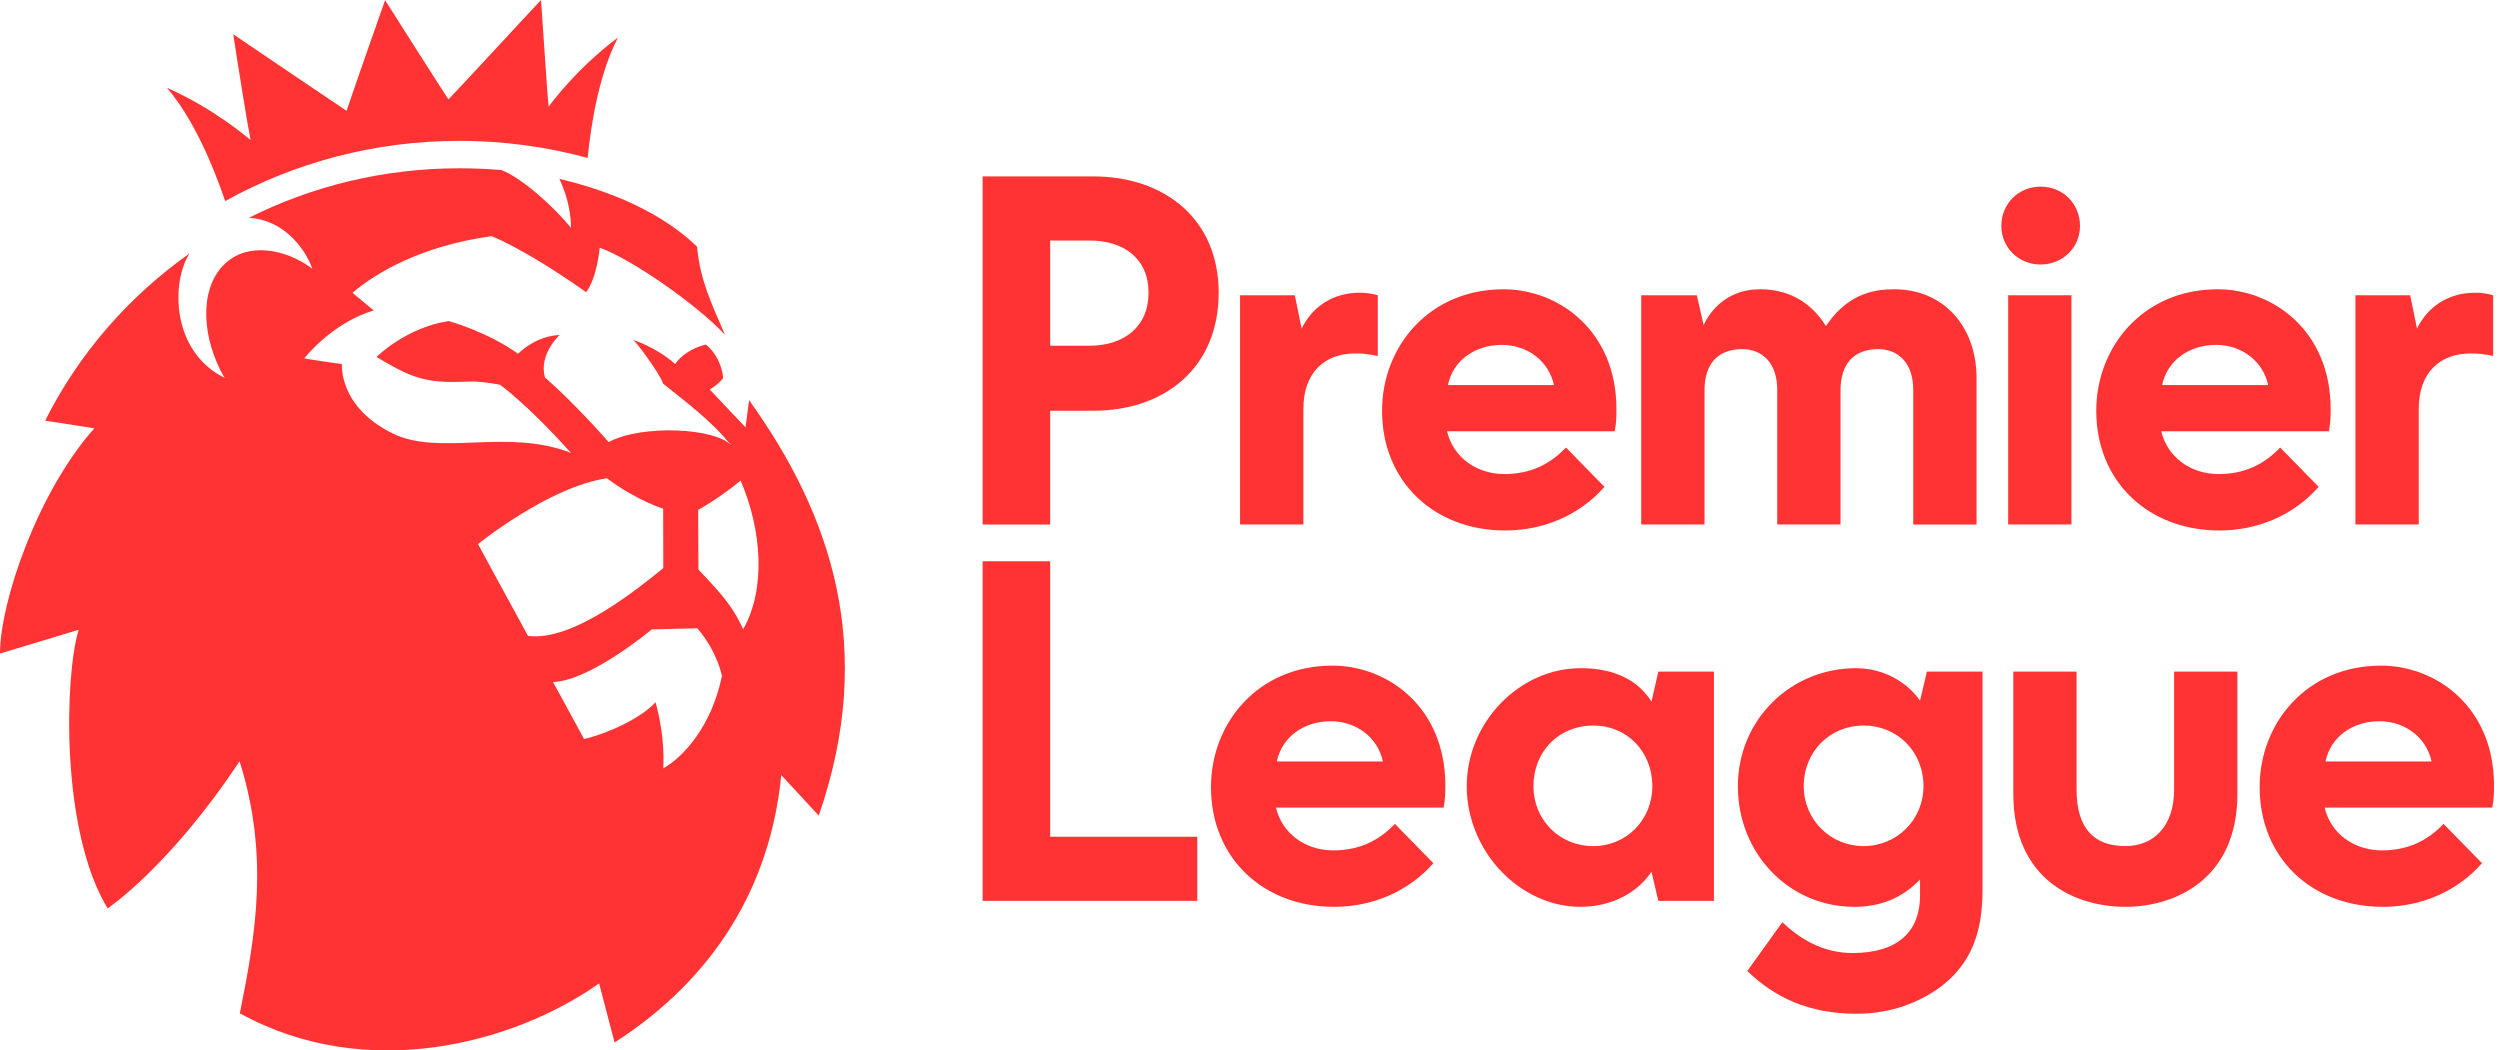 <svg width="119" height="50" viewBox="0 0 119 50" fill="none" xmlns="http://www.w3.org/2000/svg">
<g clip-path="url(#clip0)">
<path d="M91.394 33.353L91.72 31.969H94.367V42.393C94.367 44.428 93.797 45.853 92.454 46.912C91.436 47.685 90.051 48.255 88.382 48.255C86.102 48.255 84.473 47.481 83.171 46.219L84.84 43.898C85.655 44.672 86.754 45.364 88.179 45.364C90.418 45.364 91.394 44.265 91.394 42.636V41.863C90.5 42.799 89.441 43.165 88.26 43.165C85.166 43.165 82.723 40.641 82.723 37.425C82.723 34.248 85.248 31.806 88.342 31.806C89.604 31.807 90.743 32.417 91.394 33.353ZM88.708 34.535C87.121 34.535 85.858 35.756 85.858 37.425C85.858 39.013 87.121 40.275 88.708 40.275C90.296 40.275 91.558 39.013 91.558 37.425C91.558 35.756 90.296 34.535 88.708 34.535ZM71.486 16.416C70.223 16.416 69.164 17.149 68.921 18.33H73.969C73.725 17.19 72.708 16.416 71.486 16.416ZM71.649 25.251C68.27 25.251 65.786 22.931 65.786 19.552C65.786 16.497 68.025 13.77 71.567 13.77C74.214 13.77 76.942 15.764 76.942 19.47C76.942 19.755 76.942 20.122 76.861 20.528H68.88C69.165 21.75 70.265 22.565 71.608 22.565C72.829 22.565 73.766 22.117 74.54 21.302L76.372 23.175C75.192 24.518 73.481 25.251 71.649 25.251ZM105.482 16.416C104.22 16.416 103.162 17.149 102.917 18.33H107.965C107.722 17.19 106.703 16.416 105.482 16.416ZM105.645 25.251C102.266 25.251 99.782 22.931 99.782 19.552C99.782 16.497 102.022 13.77 105.564 13.77C108.21 13.77 110.939 15.764 110.939 19.47C110.939 19.755 110.939 20.122 110.857 20.528H102.877C103.162 21.75 104.261 22.565 105.605 22.565C106.825 22.565 107.762 22.117 108.536 21.302L110.368 23.175C109.187 24.518 107.477 25.251 105.645 25.251ZM113.258 34.331C111.996 34.331 110.938 35.064 110.694 36.245H115.742C115.498 35.104 114.48 34.331 113.258 34.331ZM113.421 43.165C110.041 43.165 107.559 40.845 107.559 37.465C107.559 34.411 109.798 31.684 113.34 31.684C115.986 31.684 118.715 33.678 118.715 37.384C118.715 37.668 118.715 38.035 118.632 38.442H110.653C110.938 39.663 112.038 40.478 113.381 40.478C114.602 40.478 115.539 40.03 116.312 39.216L118.144 41.088C116.963 42.433 115.254 43.165 113.421 43.165ZM63.343 34.331C62.08 34.331 61.022 35.064 60.777 36.245H65.826C65.582 35.104 64.564 34.331 63.343 34.331ZM63.505 43.165C60.127 43.165 57.643 40.845 57.643 37.465C57.643 34.411 59.881 31.684 63.423 31.684C66.07 31.684 68.798 33.678 68.798 37.384C68.798 37.668 68.798 38.035 68.717 38.442H60.736C61.022 39.663 62.122 40.478 63.465 40.478C64.686 40.478 65.622 40.03 66.397 39.216L68.228 41.088C67.048 42.433 65.338 43.165 63.505 43.165ZM46.773 42.88V26.717H49.988V39.827H56.991V42.88H46.773ZM59.027 24.967V14.055H61.633L61.959 15.643C62.447 14.624 63.424 13.933 64.727 13.933C65.012 13.933 65.297 13.973 65.582 14.055V16.945C65.215 16.864 64.891 16.823 64.524 16.823C63.058 16.823 62.041 17.719 62.041 19.469V24.966H59.027V24.967ZM112.119 24.967V14.055H114.724L115.05 15.643C115.539 14.624 116.515 13.933 117.819 13.933C118.104 13.933 118.388 13.973 118.674 14.055V16.945C118.307 16.864 117.982 16.823 117.615 16.823C116.149 16.823 115.132 17.719 115.132 19.469V24.966H112.119V24.967ZM91.069 18.533C91.069 17.352 90.418 16.619 89.399 16.619C88.219 16.619 87.609 17.352 87.609 18.574V24.966H84.596V18.533C84.596 17.352 83.944 16.619 82.927 16.619C81.746 16.619 81.135 17.352 81.135 18.574V24.966H78.122V14.055H80.769L81.095 15.48C81.095 15.48 81.746 13.77 83.782 13.77C85.045 13.77 86.103 14.299 86.836 15.399L86.918 15.521L87 15.399C88.059 13.892 89.361 13.77 90.175 13.77C92.496 13.77 94.084 15.521 94.084 18.004V24.967H91.071V18.533H91.069ZM97.135 12.59C96.077 12.59 95.263 11.775 95.263 10.757C95.263 9.699 96.077 8.884 97.135 8.884C98.194 8.884 99.008 9.698 99.008 10.757C99.008 11.774 98.194 12.59 97.135 12.59ZM95.589 14.055H98.601V24.965H95.589V14.055ZM75.842 34.535C74.213 34.535 72.992 35.756 72.992 37.425C72.992 39.013 74.213 40.275 75.842 40.275C77.43 40.275 78.651 39.013 78.651 37.425C78.651 35.756 77.43 34.535 75.842 34.535ZM75.231 43.165C72.341 43.165 69.817 40.519 69.817 37.425C69.817 34.371 72.341 31.806 75.231 31.806C76.86 31.806 77.959 32.376 78.611 33.394L78.936 31.968H81.583V42.88H78.936L78.611 41.495C77.959 42.473 76.738 43.165 75.231 43.165ZM101.166 43.165C98.764 43.165 95.834 41.863 95.834 37.791V31.968H98.845V37.587C98.845 39.46 99.701 40.274 101.166 40.274C102.509 40.274 103.487 39.338 103.487 37.587V31.968H106.5V37.791C106.5 41.863 103.528 43.165 101.166 43.165ZM49.988 16.457H51.862C53.491 16.457 54.671 15.562 54.671 13.933C54.671 12.303 53.491 11.449 51.862 11.449H49.988V16.457ZM46.773 24.967V8.396H52.024C55.444 8.396 58.009 10.431 58.009 13.933C58.009 17.475 55.485 19.552 52.024 19.552H49.988V24.967H46.773Z" fill="#FF3333"/>
<path d="M35.253 22.877C34.16 23.773 33.233 24.272 33.233 24.272L33.246 27.111C34.027 27.962 34.798 28.667 35.375 29.951C36.47 28.028 36.259 25.201 35.253 22.877H35.253ZM34.364 32.171C34.364 32.171 34.141 31 33.191 29.907L31.024 29.959C31.024 29.959 28.103 32.408 26.322 32.465C26.322 32.465 27.303 34.246 27.8 35.177C28.779 34.967 30.504 34.214 31.199 33.425C31.199 33.425 31.658 34.869 31.572 36.574C32.547 36.023 33.89 34.528 34.364 32.171V32.171ZM31.572 27.044L31.567 24.215C31.567 24.215 30.272 23.81 28.891 22.765C26.115 23.173 22.754 25.897 22.754 25.897C22.754 25.897 23.889 27.999 25.132 30.267C27.316 30.565 30.533 27.874 31.572 27.044H31.572ZM38.974 38.824L37.188 36.894C36.678 42.108 34.061 46.536 29.253 49.623L28.518 46.811C24.437 49.687 17.433 51.552 11.416 48.233C12.164 44.514 12.827 40.746 11.403 36.235C8.072 41.268 5.124 43.24 5.124 43.24C2.872 39.553 3.075 32.155 3.746 29.977L0 31.109C0 28.623 1.834 23.35 4.492 20.388L2.152 20.022H2.15C3.74 16.852 6.113 14.12 9.017 12.067L9.021 12.065C8.149 13.409 8.137 16.724 10.691 17.986C9.607 16.131 9.476 13.838 10.609 12.651C11.742 11.453 13.648 11.864 14.865 12.792C14.503 11.757 13.442 10.454 11.852 10.366H11.849C14.852 8.858 18.262 8.01 21.869 8.01C22.543 8.01 23.215 8.039 23.872 8.096C24.921 8.507 26.46 9.949 27.178 10.847C27.178 10.847 27.229 9.789 26.626 8.511C30.533 9.44 32.397 10.991 33.178 11.738C33.338 13.386 33.843 14.374 34.511 15.94C33.245 14.557 30.065 12.326 28.547 11.792C28.547 11.792 28.423 13.22 27.901 13.906C24.876 11.777 23.392 11.241 23.392 11.241C20.073 11.706 17.938 12.955 16.777 13.937L17.788 14.777C15.787 15.377 14.488 17.053 14.488 17.053C14.503 17.084 16.276 17.33 16.276 17.33C16.276 17.33 16.095 19.362 18.702 20.636C20.936 21.727 24.148 20.373 27.172 21.556C25.184 19.317 23.809 18.317 23.809 18.317C23.809 18.317 23.019 18.156 22.463 18.16C21.768 18.164 20.732 18.298 19.597 17.867C19.054 17.659 18.42 17.293 17.923 16.989C17.923 16.989 19.319 15.59 21.36 15.282C21.36 15.282 23.2 15.788 24.657 16.839C25.626 15.919 26.637 15.948 26.637 15.948C26.637 15.948 25.634 16.86 25.938 17.965C27.393 19.231 28.972 21.043 28.972 21.043C30.581 20.184 34.079 20.381 34.797 21.195C33.888 20.042 32.576 19.081 31.561 18.259C31.436 17.828 30.329 16.324 30.141 16.184C30.141 16.184 31.194 16.5 32.136 17.324C32.405 16.948 32.91 16.566 33.599 16.398C34.307 16.977 34.433 17.867 34.414 18.015C34.096 18.386 33.78 18.538 33.78 18.538L35.486 20.34L35.657 19.048C39.586 24.523 41.728 30.858 38.973 38.823L38.974 38.824ZM7.941 4.174C10.207 5.187 11.662 6.465 11.927 6.66C11.807 6.089 11.361 3.34 11.104 1.633C12.424 2.527 15.488 4.602 16.497 5.276C16.908 4.041 18.331 0.008 18.331 0.008C18.331 0.008 20.905 4.072 21.345 4.731C21.882 4.183 24.956 0.844 25.753 0C25.885 1.921 26.066 4.668 26.113 5.08C26.266 4.877 27.444 3.266 29.417 1.783C28.562 3.427 28.153 5.695 27.972 7.517C26.03 6.989 23.981 6.705 21.871 6.705C17.817 6.705 14.01 7.745 10.719 9.571C10.12 7.811 9.183 5.621 7.941 4.174Z" fill="#FF3333"/>
</g>
<defs>
<clipPath id="clip0">
<rect width="118.715" height="50" fill="white"/>
</clipPath>
</defs>
</svg>
